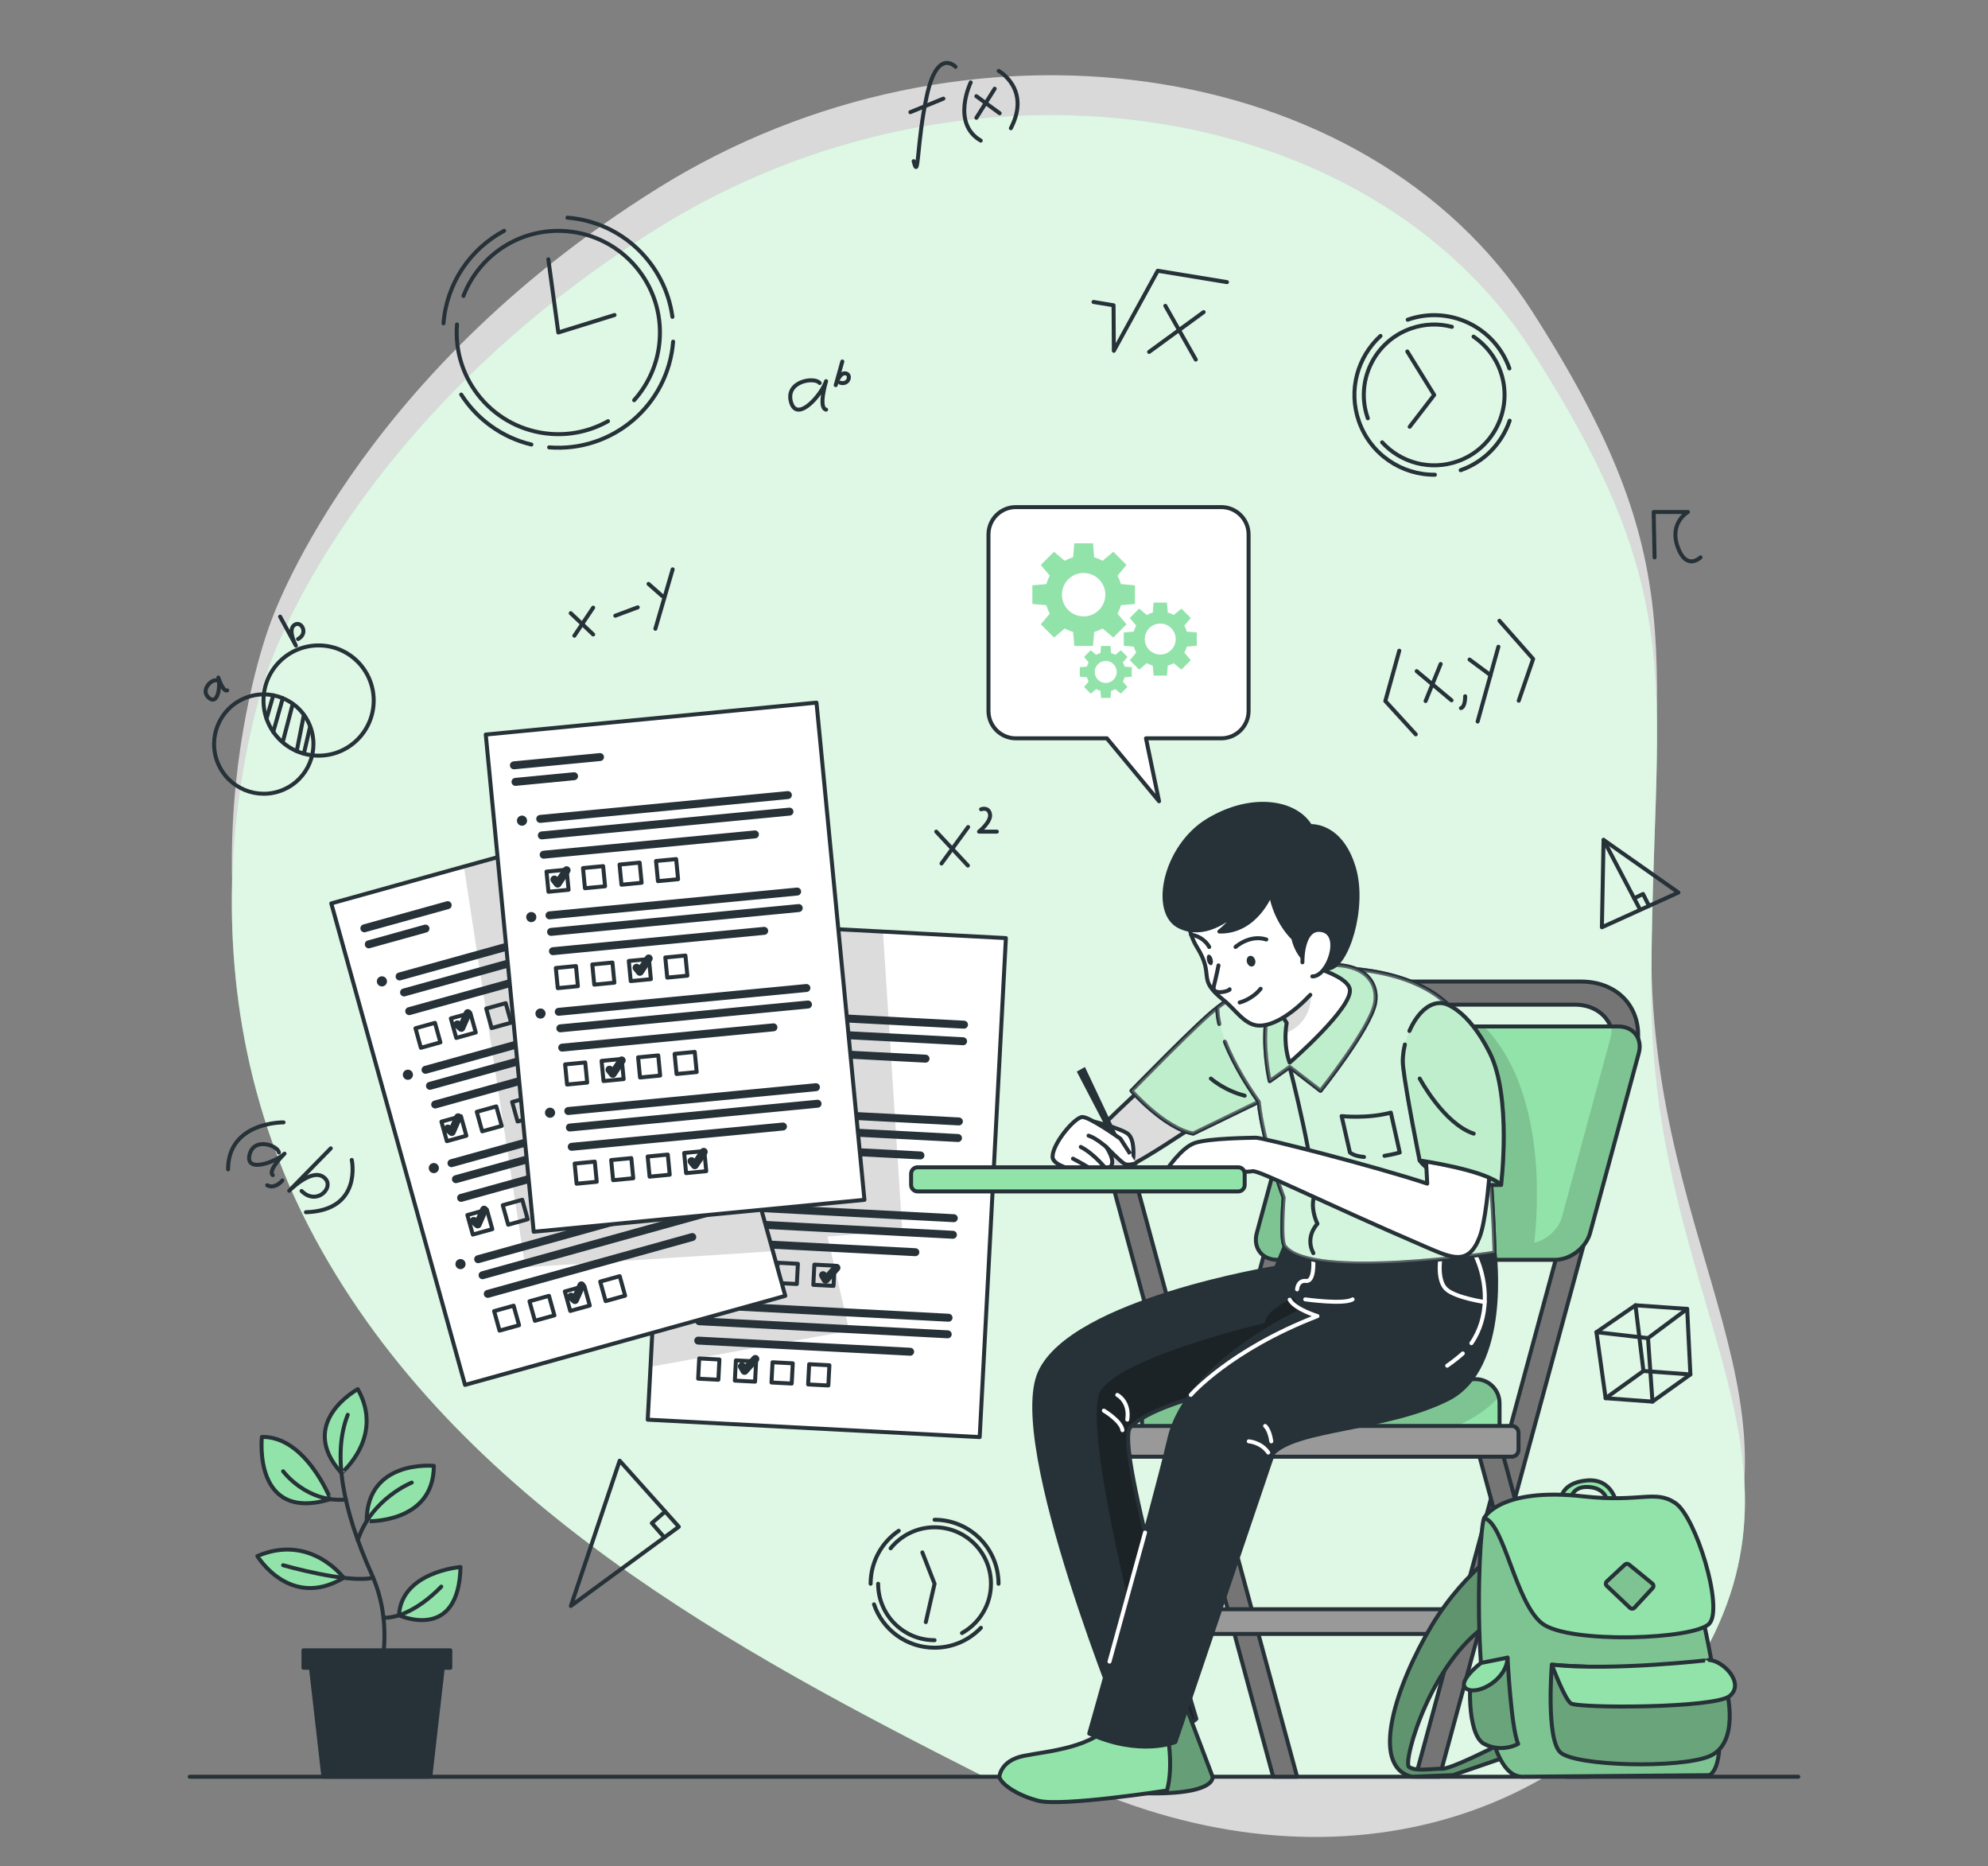 <?xml version="1.0" encoding="utf-8"?>
<!-- Generator: Adobe Illustrator 25.2.1, SVG Export Plug-In . SVG Version: 6.00 Build 0)  -->
<svg version="1.1" xmlns="http://www.w3.org/2000/svg" xmlns:xlink="http://www.w3.org/1999/xlink" x="0px" y="0px"
	 viewBox="0 0 500 469.2" style="enable-background:new 0 0 500 469.2;" xml:space="preserve">
<rect x="0" y="0" width="500" height="469.2" fill="#808080" stroke="none"/>
<g id="Background_Simple">
	<g>
		<path style="opacity:0.7;fill:#FFFFFF;" d="M67.93,156.89c0,0-27.88,71.99,11.3,144.5c39.17,72.52,119.88,110.8,184.47,143.55
			c64.59,32.75,131.66,16.8,163.53-36.84c31.87-53.64-11.85-91.93-11.9-168.42c-0.05-76.49,11.45-96.74-29.96-161.36
			c-41.41-64.62-143.06-78.93-219.9-31C88.63,95.25,67.93,156.89,67.93,156.89z"/>
	</g>
	<g>
		<path style="fill:#92E3A9;" d="M415.33,249.68c-0.05-76.49,11.45-96.74-29.96-161.36c-41.41-64.62-143.06-78.93-219.9-31
			c-76.84,47.93-97.54,109.56-97.54,109.56s-27.88,71.99,11.3,144.5c35.83,66.32,106.39,104.01,167.6,135.02h156.49
			c9.25-7.76,17.34-17.23,23.92-28.3C459.1,364.46,415.39,326.17,415.33,249.68z"/>
		<path style="opacity:0.7;fill:#FFFFFF;" d="M415.33,249.68c-0.05-76.49,11.45-96.74-29.96-161.36
			c-41.41-64.62-143.06-78.93-219.9-31c-76.84,47.93-97.54,109.56-97.54,109.56s-27.88,71.99,11.3,144.5
			c35.83,66.32,106.39,104.01,167.6,135.02h156.49c9.25-7.76,17.34-17.23,23.92-28.3C459.1,364.46,415.39,326.17,415.33,249.68z"/>
	</g>
</g>
<g id="Clocks">
	<g>
		<g>
			<path style="fill:none;stroke:#263238;stroke-linecap:round;stroke-linejoin:round;stroke-miterlimit:10;" d="M229.79,40.52
				c1.35,5.35,0.69-4.5,3.34-16.55c2.65-12.05,7.19-7.17,7.19-7.17"/>
			
				<line style="fill:none;stroke:#263238;stroke-linecap:round;stroke-linejoin:round;stroke-miterlimit:10;" x1="228.96" y1="28.2" x2="237.27" y2="24.8"/>
			<path style="fill:none;stroke:#263238;stroke-linecap:round;stroke-linejoin:round;stroke-miterlimit:10;" d="M244.14,20.72
				c0,0-4.96,10.27,2.52,14.63"/>
			<path style="fill:none;stroke:#263238;stroke-linecap:round;stroke-linejoin:round;stroke-miterlimit:10;" d="M251.18,17.83
				c0,0,8.19,4.55,3.06,14.41"/>
			
				<line style="fill:none;stroke:#263238;stroke-linecap:round;stroke-linejoin:round;stroke-miterlimit:10;" x1="245.56" y1="24.19" x2="251.43" y2="28.48"/>
			
				<line style="fill:none;stroke:#263238;stroke-linecap:round;stroke-linejoin:round;stroke-miterlimit:10;" x1="250.17" y1="22.31" x2="245.57" y2="29.62"/>
		</g>
		<g>
			<path style="fill:none;stroke:#263238;stroke-linecap:round;stroke-linejoin:round;stroke-miterlimit:10;" d="M71.31,282.22
				c0,0-13.93-0.21-13.95,11.82"/>
			<path style="fill:none;stroke:#263238;stroke-linecap:round;stroke-linejoin:round;stroke-miterlimit:10;" d="M70.15,289.79
				c-0.29-1.77-6.36-3.96-7.4,0.62c-1.05,4.58,6.48,1.84,8.81-0.32c0,0-4.32,4.2-2.96,5.39"/>
			<path style="fill:none;stroke:#263238;stroke-linecap:round;stroke-linejoin:round;stroke-miterlimit:10;" d="M71.02,296.82
				c0,0-1.83,2.29-3.82,1.21"/>
			<path style="fill:none;stroke:#263238;stroke-linecap:round;stroke-linejoin:round;stroke-miterlimit:10;" d="M83.19,288.75
				l-10.45,10.66c0,0,5.22-5.33,8.3-3.64c3.8,2.09-1.13,7.78-5.19,3.7"/>
			<path style="fill:none;stroke:#263238;stroke-linecap:round;stroke-linejoin:round;stroke-miterlimit:10;" d="M88.47,291.66
				c0,0,2.76,12.7-11.53,13.15"/>
		</g>
		<g>
			<polyline style="fill:none;stroke:#263238;stroke-linecap:round;stroke-linejoin:round;stroke-miterlimit:10;" points="
				275.03,75.93 280.07,76.76 280.14,88.21 291.18,68.08 308.6,70.94 			"/>
			
				<line style="fill:none;stroke:#263238;stroke-linecap:round;stroke-linejoin:round;stroke-miterlimit:10;" x1="293.09" y1="76.9" x2="300.75" y2="90.42"/>
			
				<line style="fill:none;stroke:#263238;stroke-linecap:round;stroke-linejoin:round;stroke-miterlimit:10;" x1="302.72" y1="78.48" x2="289.01" y2="88.49"/>
		</g>
		<g>
			<path style="fill:none;stroke:#263238;stroke-linecap:round;stroke-linejoin:round;stroke-miterlimit:10;" d="M206.16,96.31
				c-1.29-1.64-8.72-0.47-7.21,4.8c1.5,5.27,7.65-1.76,8.82-5.27c0,0-2.05,6.72,0,7.16"/>
			<path style="fill:none;stroke:#263238;stroke-linecap:round;stroke-linejoin:round;stroke-miterlimit:10;" d="M211.85,90.9
				l-1.66,5.94c0,0,0.83-2.97,2.28-2.97c1.79,0,1.14,3.04-1.14,2.37"/>
		</g>
		<g>
			<polyline style="fill:none;stroke:#263238;stroke-linecap:round;stroke-linejoin:round;stroke-miterlimit:10;" points="
				351.93,163.62 348.42,176.27 356.08,184.65 			"/>
			
				<line style="fill:none;stroke:#263238;stroke-linecap:round;stroke-linejoin:round;stroke-miterlimit:10;" x1="356.31" y1="168.76" x2="365.07" y2="176.09"/>
			
				<line style="fill:none;stroke:#263238;stroke-linecap:round;stroke-linejoin:round;stroke-miterlimit:10;" x1="362.34" y1="166.96" x2="358.55" y2="176.27"/>
			<path style="fill:none;stroke:#263238;stroke-linecap:round;stroke-linejoin:round;stroke-miterlimit:10;" d="M368.5,175.07
				c0,0,0.08,2.64-1.06,2.98"/>
			
				<line style="fill:none;stroke:#263238;stroke-linecap:round;stroke-linejoin:round;stroke-miterlimit:10;" x1="369.61" y1="165.85" x2="374.9" y2="169.78"/>
			
				<line style="fill:none;stroke:#263238;stroke-linecap:round;stroke-linejoin:round;stroke-miterlimit:10;" x1="376.86" y1="162.62" x2="371.64" y2="181.42"/>
			<polyline style="fill:none;stroke:#263238;stroke-linecap:round;stroke-linejoin:round;stroke-miterlimit:10;" points="
				377.12,156.09 385.6,165.69 381.98,176.19 			"/>
		</g>
		<g>
			<polygon style="fill:none;stroke:#263238;stroke-linecap:round;stroke-linejoin:round;stroke-miterlimit:10;" points="
				143.58,403.81 155.85,367.29 170.73,383.9 			"/>
			<polyline style="fill:none;stroke:#263238;stroke-linecap:round;stroke-linejoin:round;stroke-miterlimit:10;" points="
				167.08,386.57 163.94,382.98 167.29,380.08 			"/>
		</g>
		<g>
			
				<ellipse transform="matrix(0.924 -0.383 0.383 0.924 -66.551 39.602)" style="fill:none;stroke:#263238;stroke-linecap:round;stroke-linejoin:round;stroke-miterlimit:10;" cx="66.27" cy="187.09" rx="12.49" ry="12.49"/>
			
				<circle style="fill:none;stroke:#263238;stroke-linecap:round;stroke-linejoin:round;stroke-miterlimit:10;" cx="80.13" cy="176.15" r="13.86"/>
			
				<line style="fill:none;stroke:#263238;stroke-linecap:round;stroke-linejoin:round;stroke-miterlimit:10;" x1="68.73" y1="174.84" x2="67.04" y2="180.71"/>
			
				<line style="fill:none;stroke:#263238;stroke-linecap:round;stroke-linejoin:round;stroke-miterlimit:10;" x1="71.12" y1="175.57" x2="68.73" y2="184.03"/>
			
				<line style="fill:none;stroke:#263238;stroke-linecap:round;stroke-linejoin:round;stroke-miterlimit:10;" x1="73.63" y1="176.99" x2="71.12" y2="186.56"/>
			
				<line style="fill:none;stroke:#263238;stroke-linecap:round;stroke-linejoin:round;stroke-miterlimit:10;" x1="76.42" y1="179.8" x2="74.63" y2="188.88"/>
			
				<line style="fill:none;stroke:#263238;stroke-linecap:round;stroke-linejoin:round;stroke-miterlimit:10;" x1="77.99" y1="182.76" x2="76.42" y2="189.51"/>
			<path style="fill:none;stroke:#263238;stroke-linecap:round;stroke-linejoin:round;stroke-miterlimit:10;" d="M54.33,171.09
				c-1.09-0.34-4.08,2.5-1.76,4.41c2.32,1.91,2.91-3.18,2.34-5.13c0,0,1.17,3.67,2.23,3.23"/>
			<path style="fill:none;stroke:#263238;stroke-linecap:round;stroke-linejoin:round;stroke-miterlimit:10;" d="M70.45,155.05
				l3.97,7.28c0,0-1.99-3.64-0.59-5.01c1.73-1.68,3.96,1.86,1.13,3.36"/>
		</g>
		<g>
			
				<line style="fill:none;stroke:#263238;stroke-linecap:round;stroke-linejoin:round;stroke-miterlimit:10;" x1="143.54" y1="154.18" x2="149.19" y2="159.53"/>
			
				<line style="fill:none;stroke:#263238;stroke-linecap:round;stroke-linejoin:round;stroke-miterlimit:10;" x1="149.19" y1="152.79" x2="144.46" y2="159.85"/>
			
				<line style="fill:none;stroke:#263238;stroke-linecap:round;stroke-linejoin:round;stroke-miterlimit:10;" x1="154.75" y1="154.82" x2="160.4" y2="152.71"/>
			
				<line style="fill:none;stroke:#263238;stroke-linecap:round;stroke-linejoin:round;stroke-miterlimit:10;" x1="163.11" y1="146.82" x2="166.55" y2="149.86"/>
			
				<line style="fill:none;stroke:#263238;stroke-linecap:round;stroke-linejoin:round;stroke-miterlimit:10;" x1="169.18" y1="143.16" x2="164.83" y2="158.1"/>
		</g>
		<path style="fill:none;stroke:#263238;stroke-linecap:round;stroke-linejoin:round;stroke-miterlimit:10;" d="M416.14,140.16
			l-0.23-11.42h8.63c0,0-4.78,2.63-2.59,8.78c2.2,6.15,5.75,2.63,5.75,2.63"/>
		<g>
			<polygon style="fill:none;stroke:#263238;stroke-linecap:round;stroke-linejoin:round;stroke-miterlimit:10;" points="
				401.52,334.97 411.34,328.21 424.34,329.12 425.15,345.6 415.61,352.43 403.83,351.57 			"/>
			<polyline style="fill:none;stroke:#263238;stroke-linecap:round;stroke-linejoin:round;stroke-miterlimit:10;" points="
				403.83,351.57 413.34,344.73 425.15,345.6 			"/>
			
				<line style="fill:none;stroke:#263238;stroke-linecap:round;stroke-linejoin:round;stroke-miterlimit:10;" x1="413.34" y1="344.73" x2="411.34" y2="328.21"/>
			<polyline style="fill:none;stroke:#263238;stroke-linecap:round;stroke-linejoin:round;stroke-miterlimit:10;" points="
				401.52,334.97 414.49,336.47 424.34,329.12 			"/>
			
				<line style="fill:none;stroke:#263238;stroke-linecap:round;stroke-linejoin:round;stroke-miterlimit:10;" x1="414.49" y1="336.47" x2="415.61" y2="352.43"/>
		</g>
		<g>
			<polygon style="fill:none;stroke:#263238;stroke-linecap:round;stroke-linejoin:round;stroke-miterlimit:10;" points="
				403.31,211.19 402.89,233.16 422.14,224.42 			"/>
			
				<line style="fill:none;stroke:#263238;stroke-linecap:round;stroke-linejoin:round;stroke-miterlimit:10;" x1="403.31" y1="211.19" x2="412.48" y2="228.68"/>
			<polyline style="fill:none;stroke:#263238;stroke-linecap:round;stroke-linejoin:round;stroke-miterlimit:10;" points="
				411.01,225.87 413.24,224.79 414.74,227.78 			"/>
		</g>
		<g>
			
				<line style="fill:none;stroke:#263238;stroke-linecap:round;stroke-linejoin:round;stroke-miterlimit:10;" x1="235.47" y1="209.11" x2="243.43" y2="217.64"/>
			
				<line style="fill:none;stroke:#263238;stroke-linecap:round;stroke-linejoin:round;stroke-miterlimit:10;" x1="243.49" y1="207.96" x2="236.8" y2="217.12"/>
			<path style="fill:none;stroke:#263238;stroke-linecap:round;stroke-linejoin:round;stroke-miterlimit:10;" d="M246.75,203.49
				c0,0,1.85-0.72,2.24,1.2c0.39,1.92-2.76,4.42-2.76,4.42h4.49"/>
		</g>
		<g>
			<path style="fill:none;stroke:#263238;stroke-linecap:round;stroke-linejoin:round;stroke-miterlimit:10;" d="M111.54,81.3
				c0.82-10.21,6.83-18.77,15.25-23.26"/>
			<path style="fill:none;stroke:#263238;stroke-linecap:round;stroke-linejoin:round;stroke-miterlimit:10;" d="M133.65,111.78
				c-7.45-1.78-13.7-6.4-17.65-12.57"/>
			<path style="fill:none;stroke:#263238;stroke-linecap:round;stroke-linejoin:round;stroke-miterlimit:10;" d="M169.3,85.91
				c-1.27,15.95-15.24,27.85-31.19,26.58"/>
			<path style="fill:none;stroke:#263238;stroke-linecap:round;stroke-linejoin:round;stroke-miterlimit:10;" d="M142.72,54.73
				c13.83,1.1,24.61,11.74,26.4,24.94"/>
			<path style="fill:none;stroke:#263238;stroke-linecap:round;stroke-linejoin:round;stroke-miterlimit:10;" d="M152.92,105.91
				c-4.27,2.4-9.28,3.6-14.53,3.18c-14.07-1.12-24.57-13.44-23.45-27.51"/>
			<path style="fill:none;stroke:#263238;stroke-linecap:round;stroke-linejoin:round;stroke-miterlimit:10;" d="M116.56,74.41
				c3.96-10.29,14.34-17.2,25.89-16.28c14.07,1.12,24.57,13.44,23.45,27.51c-0.46,5.79-2.82,10.97-6.41,14.99"/>
			<polyline style="fill:none;stroke:#263238;stroke-linecap:round;stroke-linejoin:round;stroke-miterlimit:10;" points="
				137.91,65.21 140.42,83.61 154.56,79.21 			"/>
		</g>
		<g>
			<path style="fill:none;stroke:#263238;stroke-linecap:round;stroke-linejoin:round;stroke-miterlimit:10;" d="M360.9,119.37
				c-8.34,0.08-16.18-5.09-19.11-13.4c-2.76-7.84-0.36-16.24,5.42-21.5"/>
			<path style="fill:none;stroke:#263238;stroke-linecap:round;stroke-linejoin:round;stroke-miterlimit:10;" d="M379.69,105.78
				c-1.92,5.61-6.3,10.32-12.32,12.45"/>
			<path style="fill:none;stroke:#263238;stroke-linecap:round;stroke-linejoin:round;stroke-miterlimit:10;" d="M354.05,80.39
				c10.45-3.68,21.9,1.81,25.58,12.26"/>
			<path style="fill:none;stroke:#263238;stroke-linecap:round;stroke-linejoin:round;stroke-miterlimit:10;" d="M370.61,84.64
				c3.04,2.05,5.48,5.06,6.79,8.79c3.25,9.22-1.6,19.32-10.81,22.57c-6.91,2.43-14.32,0.32-18.97-4.78"/>
			<path style="fill:none;stroke:#263238;stroke-linecap:round;stroke-linejoin:round;stroke-miterlimit:10;" d="M344.02,105.18
				c-3.25-9.22,1.6-19.32,10.81-22.57c3.46-1.22,7.04-1.3,10.34-0.43"/>
			<polyline style="fill:none;stroke:#263238;stroke-linecap:round;stroke-linejoin:round;stroke-miterlimit:10;" points="
				353.95,88.38 360.71,99.31 354.55,107.31 			"/>
		</g>
		<g>
			<path style="fill:none;stroke:#263238;stroke-linecap:round;stroke-linejoin:round;stroke-miterlimit:10;" d="M218.97,398.23
				c0-5.54,2.8-10.43,7.07-13.32"/>
			<path style="fill:none;stroke:#263238;stroke-linecap:round;stroke-linejoin:round;stroke-miterlimit:10;" d="M246.71,409.31
				c-2.93,3.08-7.07,5-11.66,5c-7.07,0-13.08-4.56-15.23-10.9"/>
			<path style="fill:none;stroke:#263238;stroke-linecap:round;stroke-linejoin:round;stroke-miterlimit:10;" d="M235.05,382.14
				c8.88,0,16.09,7.2,16.09,16.09"/>
			<path style="fill:none;stroke:#263238;stroke-linecap:round;stroke-linejoin:round;stroke-miterlimit:10;" d="M235.05,412.42
				c-7.84,0-14.19-6.35-14.19-14.19"/>
			<path style="fill:none;stroke:#263238;stroke-linecap:round;stroke-linejoin:round;stroke-miterlimit:10;" d="M224,389.32
				c2.6-3.22,6.59-5.29,11.05-5.29c7.84,0,14.19,6.35,14.19,14.19c0,5.33-2.94,9.98-7.29,12.4"/>
			<polyline style="fill:none;stroke:#263238;stroke-linecap:round;stroke-linejoin:round;stroke-miterlimit:10;" points="
				232.85,407.87 235.05,398.23 231.98,390.35 			"/>
		</g>
	</g>
	
		<line style="fill:none;stroke:#263238;stroke-linecap:round;stroke-linejoin:round;stroke-miterlimit:10;" x1="47.71" y1="446.75" x2="452.29" y2="446.75"/>
</g>
<g id="Exam_sheets">
	<g>
		<g>
			<g>
				<defs>
					<polygon id="XMLID_28_" points="252.99,235.88 246.4,361.35 162.91,356.97 163.61,343.67 169.5,231.49 222.07,234.25 					"/>
				</defs>
				<use xlink:href="#XMLID_28_"  style="overflow:visible;fill:#FFFFFF;"/>
				<clipPath id="XMLID_3_">
					<use xlink:href="#XMLID_28_"  style="overflow:visible;"/>
				</clipPath>
				<polygon style="opacity:0.2;clip-path:url(#XMLID_3_);fill-opacity:0.7;" points="226.93,309.39 208.12,310.94 213.61,334.63 
					163.61,343.67 169.5,231.49 222.07,234.25 				"/>
				
					<use xlink:href="#XMLID_28_"  style="overflow:visible;fill:none;stroke:#263238;stroke-linecap:round;stroke-linejoin:round;stroke-miterlimit:10;"/>
			</g>
			
				<line style="fill:none;stroke:#263238;stroke-width:2;stroke-linecap:round;stroke-linejoin:round;stroke-miterlimit:10;" x1="175.39" y1="240.07" x2="197.12" y2="241.21"/>
			
				<line style="fill:none;stroke:#263238;stroke-width:2;stroke-linecap:round;stroke-linejoin:round;stroke-miterlimit:10;" x1="175.17" y1="244.24" x2="189.95" y2="245.02"/>
			<g>
				
					<line style="fill:none;stroke:#263238;stroke-width:2;stroke-linecap:round;stroke-linejoin:round;stroke-miterlimit:10;" x1="179.95" y1="254.37" x2="242.45" y2="257.65"/>
				
					<line style="fill:none;stroke:#263238;stroke-width:2;stroke-linecap:round;stroke-linejoin:round;stroke-miterlimit:10;" x1="179.73" y1="258.54" x2="242.23" y2="261.82"/>
				
					<line style="fill:none;stroke:#263238;stroke-width:2;stroke-linecap:round;stroke-linejoin:round;stroke-miterlimit:10;" x1="179.48" y1="263.41" x2="232.78" y2="266.2"/>
			</g>
			<g>
				
					<rect x="179.37" y="267.98" transform="matrix(0.999 0.052 -0.052 0.999 14.444 -9.172)" style="fill:none;stroke:#263238;stroke-linecap:round;stroke-linejoin:round;stroke-miterlimit:10;" width="5.09" height="5.09"/>
				
					<rect x="188.59" y="268.46" transform="matrix(0.999 0.052 -0.052 0.999 14.482 -9.655)" style="fill:none;stroke:#263238;stroke-linecap:round;stroke-linejoin:round;stroke-miterlimit:10;" width="5.09" height="5.09"/>
				
					<rect x="197.8" y="268.95" transform="matrix(0.999 0.052 -0.052 0.999 14.515 -10.134)" style="fill:none;stroke:#263238;stroke-linecap:round;stroke-linejoin:round;stroke-miterlimit:10;" width="5.09" height="5.09"/>
				
					<rect x="207.01" y="269.43" transform="matrix(0.999 0.052 -0.052 0.999 14.553 -10.617)" style="fill:none;stroke:#263238;stroke-linecap:round;stroke-linejoin:round;stroke-miterlimit:10;" width="5.09" height="5.09"/>
			</g>
			<path style="fill:#263238;" d="M176.62,254.19c-0.04,0.7-0.64,1.24-1.34,1.21c-0.7-0.04-1.24-0.64-1.21-1.34
				c0.04-0.7,0.64-1.24,1.34-1.21C176.12,252.89,176.66,253.49,176.62,254.19z"/>
			<g>
				
					<line style="fill:none;stroke:#263238;stroke-width:2;stroke-linecap:round;stroke-linejoin:round;stroke-miterlimit:10;" x1="178.67" y1="278.7" x2="241.17" y2="281.98"/>
				
					<line style="fill:none;stroke:#263238;stroke-width:2;stroke-linecap:round;stroke-linejoin:round;stroke-miterlimit:10;" x1="178.45" y1="282.87" x2="240.95" y2="286.15"/>
				
					<line style="fill:none;stroke:#263238;stroke-width:2;stroke-linecap:round;stroke-linejoin:round;stroke-miterlimit:10;" x1="178.2" y1="287.74" x2="231.5" y2="290.53"/>
			</g>
			<g>
				
					<rect x="178.1" y="292.31" transform="matrix(0.999 0.052 -0.052 0.999 15.713 -9.069)" style="fill:none;stroke:#263238;stroke-linecap:round;stroke-linejoin:round;stroke-miterlimit:10;" width="5.09" height="5.09"/>
				
					<rect x="187.31" y="292.79" transform="matrix(0.999 0.052 -0.052 0.999 15.752 -9.551)" style="fill:none;stroke:#263238;stroke-linecap:round;stroke-linejoin:round;stroke-miterlimit:10;" width="5.09" height="5.09"/>
				
					<rect x="196.52" y="293.28" transform="matrix(0.999 0.052 -0.052 0.999 15.79 -10.034)" style="fill:none;stroke:#263238;stroke-linecap:round;stroke-linejoin:round;stroke-miterlimit:10;" width="5.09" height="5.09"/>
				
					<rect x="205.73" y="293.76" transform="matrix(0.999 0.052 -0.052 0.999 15.828 -10.516)" style="fill:none;stroke:#263238;stroke-linecap:round;stroke-linejoin:round;stroke-miterlimit:10;" width="5.09" height="5.09"/>
			</g>
			<path style="fill:#263238;" d="M175.35,278.52c-0.04,0.7-0.64,1.24-1.34,1.21s-1.24-0.64-1.21-1.34c0.04-0.7,0.64-1.24,1.34-1.21
				C174.84,277.22,175.38,277.82,175.35,278.52z"/>
			<g>
				
					<line style="fill:none;stroke:#263238;stroke-width:2;stroke-linecap:round;stroke-linejoin:round;stroke-miterlimit:10;" x1="177.4" y1="303.03" x2="239.89" y2="306.31"/>
				
					<line style="fill:none;stroke:#263238;stroke-width:2;stroke-linecap:round;stroke-linejoin:round;stroke-miterlimit:10;" x1="177.18" y1="307.2" x2="239.67" y2="310.48"/>
				
					<line style="fill:none;stroke:#263238;stroke-width:2;stroke-linecap:round;stroke-linejoin:round;stroke-miterlimit:10;" x1="176.92" y1="312.07" x2="230.22" y2="314.86"/>
			</g>
			<g>
				
					<rect x="176.82" y="316.64" transform="matrix(0.999 0.052 -0.052 0.999 16.994 -8.971)" style="fill:none;stroke:#263238;stroke-linecap:round;stroke-linejoin:round;stroke-miterlimit:10;" width="5.09" height="5.09"/>
				
					<rect x="186.03" y="317.12" transform="matrix(0.999 0.052 -0.052 0.999 17.032 -9.454)" style="fill:none;stroke:#263238;stroke-linecap:round;stroke-linejoin:round;stroke-miterlimit:10;" width="5.09" height="5.09"/>
				
					<rect x="195.24" y="317.61" transform="matrix(0.999 0.052 -0.052 0.999 17.064 -9.933)" style="fill:none;stroke:#263238;stroke-linecap:round;stroke-linejoin:round;stroke-miterlimit:10;" width="5.09" height="5.09"/>
				
					<rect x="204.46" y="318.09" transform="matrix(0.999 0.052 -0.052 0.999 17.108 -10.419)" style="fill:none;stroke:#263238;stroke-linecap:round;stroke-linejoin:round;stroke-miterlimit:10;" width="5.09" height="5.09"/>
			</g>
			<path style="fill:#263238;" d="M174.07,302.85c-0.04,0.7-0.64,1.24-1.34,1.21c-0.7-0.04-1.24-0.64-1.21-1.34
				c0.04-0.7,0.64-1.24,1.34-1.2C173.57,301.55,174.11,302.15,174.07,302.85z"/>
			<g>
				
					<line style="fill:none;stroke:#263238;stroke-width:2;stroke-linecap:round;stroke-linejoin:round;stroke-miterlimit:10;" x1="176.08" y1="328.05" x2="238.57" y2="331.34"/>
				
					<line style="fill:none;stroke:#263238;stroke-width:2;stroke-linecap:round;stroke-linejoin:round;stroke-miterlimit:10;" x1="175.86" y1="332.22" x2="238.36" y2="335.51"/>
				
					<line style="fill:none;stroke:#263238;stroke-width:2;stroke-linecap:round;stroke-linejoin:round;stroke-miterlimit:10;" x1="175.61" y1="337.09" x2="228.91" y2="339.89"/>
			</g>
			<g>
				
					<rect x="175.5" y="341.66" transform="matrix(0.999 0.052 -0.052 0.999 18.298 -8.865)" style="fill:none;stroke:#263238;stroke-linecap:round;stroke-linejoin:round;stroke-miterlimit:10;" width="5.09" height="5.09"/>
				
					<rect x="184.72" y="342.15" transform="matrix(0.999 0.052 -0.052 0.999 18.343 -9.351)" style="fill:none;stroke:#263238;stroke-linecap:round;stroke-linejoin:round;stroke-miterlimit:10;" width="5.09" height="5.09"/>
				
					<rect x="193.93" y="342.63" transform="matrix(0.999 0.052 -0.052 0.999 18.382 -9.833)" style="fill:none;stroke:#263238;stroke-linecap:round;stroke-linejoin:round;stroke-miterlimit:10;" width="5.09" height="5.09"/>
				
					<rect x="203.14" y="343.12" transform="matrix(0.999 0.052 -0.052 0.999 18.42 -10.316)" style="fill:none;stroke:#263238;stroke-linecap:round;stroke-linejoin:round;stroke-miterlimit:10;" width="5.09" height="5.09"/>
			</g>
			<path style="fill:#263238;" d="M172.75,327.88c-0.04,0.7-0.64,1.24-1.34,1.21c-0.7-0.04-1.24-0.64-1.21-1.34
				c0.04-0.7,0.64-1.24,1.34-1.21C172.25,326.58,172.79,327.18,172.75,327.88z"/>
			
				<polyline style="fill:none;stroke:#263238;stroke-width:2;stroke-linecap:round;stroke-linejoin:round;stroke-miterlimit:10;" points="
				181.23,269.97 181.89,271.11 184.6,268.12 			"/>
			
				<polyline style="fill:none;stroke:#263238;stroke-width:2;stroke-linecap:round;stroke-linejoin:round;stroke-miterlimit:10;" points="
				198.39,294.96 199.05,296.1 201.76,293.11 			"/>
			
				<polyline style="fill:none;stroke:#263238;stroke-width:2;stroke-linecap:round;stroke-linejoin:round;stroke-miterlimit:10;" points="
				207,320.64 207.66,321.78 210.37,318.78 			"/>
			
				<polyline style="fill:none;stroke:#263238;stroke-width:2;stroke-linecap:round;stroke-linejoin:round;stroke-miterlimit:10;" points="
				186.6,343.56 187.26,344.7 189.97,341.7 			"/>
		</g>
		<g>
			<g>
				<defs>
					<polygon id="XMLID_27_" points="197.51,325.84 116.96,348.23 83.32,227.16 116.67,217.89 163.87,204.78 194.39,314.62 					"/>
				</defs>
				<use xlink:href="#XMLID_27_"  style="overflow:visible;fill:#FFFFFF;"/>
				<clipPath id="XMLID_4_">
					<use xlink:href="#XMLID_27_"  style="overflow:visible;"/>
				</clipPath>
				<polygon style="opacity:0.2;clip-path:url(#XMLID_4_);fill-opacity:0.7;" points="194.39,314.62 132.11,318.65 116.67,217.89 
					163.87,204.78 				"/>
				
					<use xlink:href="#XMLID_27_"  style="overflow:visible;fill:none;stroke:#263238;stroke-linecap:round;stroke-linejoin:round;stroke-miterlimit:10;"/>
			</g>
			
				<line style="fill:none;stroke:#263238;stroke-width:2;stroke-linecap:round;stroke-linejoin:round;stroke-miterlimit:10;" x1="91.64" y1="233.42" x2="112.6" y2="227.6"/>
			
				<line style="fill:none;stroke:#263238;stroke-width:2;stroke-linecap:round;stroke-linejoin:round;stroke-miterlimit:10;" x1="92.75" y1="237.45" x2="107.01" y2="233.49"/>
			<g>
				
					<line style="fill:none;stroke:#263238;stroke-width:2;stroke-linecap:round;stroke-linejoin:round;stroke-miterlimit:10;" x1="100.5" y1="245.53" x2="160.8" y2="228.78"/>
				
					<line style="fill:none;stroke:#263238;stroke-width:2;stroke-linecap:round;stroke-linejoin:round;stroke-miterlimit:10;" x1="101.62" y1="249.55" x2="161.92" y2="232.8"/>
				
					<line style="fill:none;stroke:#263238;stroke-width:2;stroke-linecap:round;stroke-linejoin:round;stroke-miterlimit:10;" x1="102.92" y1="254.25" x2="154.35" y2="239.96"/>
			</g>
			<g>
				
					<rect x="104.96" y="257.68" transform="matrix(0.964 -0.268 0.268 0.964 -65.746 38.283)" style="fill:none;stroke:#263238;stroke-linecap:round;stroke-linejoin:round;stroke-miterlimit:10;" width="5.09" height="5.09"/>
				
					<rect x="113.85" y="255.21" transform="matrix(0.964 -0.268 0.268 0.964 -64.756 40.569)" style="fill:none;stroke:#263238;stroke-linecap:round;stroke-linejoin:round;stroke-miterlimit:10;" width="5.09" height="5.09"/>
				
					<rect x="122.74" y="252.74" transform="matrix(0.964 -0.268 0.268 0.964 -63.77 42.859)" style="fill:none;stroke:#263238;stroke-linecap:round;stroke-linejoin:round;stroke-miterlimit:10;" width="5.09" height="5.09"/>
				
					<rect x="131.62" y="250.27" transform="matrix(0.964 -0.268 0.268 0.964 -62.785 45.148)" style="fill:none;stroke:#263238;stroke-linecap:round;stroke-linejoin:round;stroke-miterlimit:10;" width="5.09" height="5.09"/>
			</g>
			<path style="fill:#263238;" d="M97.29,246.42c0.19,0.68-0.21,1.38-0.89,1.57c-0.68,0.19-1.38-0.21-1.57-0.89
				c-0.19-0.68,0.21-1.38,0.89-1.57C96.4,245.35,97.1,245.74,97.29,246.42z"/>
			<g>
				
					<line style="fill:none;stroke:#263238;stroke-width:2;stroke-linecap:round;stroke-linejoin:round;stroke-miterlimit:10;" x1="107.02" y1="269" x2="167.32" y2="252.25"/>
				
					<line style="fill:none;stroke:#263238;stroke-width:2;stroke-linecap:round;stroke-linejoin:round;stroke-miterlimit:10;" x1="108.14" y1="273.03" x2="168.44" y2="256.27"/>
				
					<line style="fill:none;stroke:#263238;stroke-width:2;stroke-linecap:round;stroke-linejoin:round;stroke-miterlimit:10;" x1="109.45" y1="277.72" x2="160.87" y2="263.43"/>
			</g>
			<g>
				
					<rect x="111.48" y="281.15" transform="matrix(0.964 -0.268 0.268 0.964 -71.789 40.884)" style="fill:none;stroke:#263238;stroke-linecap:round;stroke-linejoin:round;stroke-miterlimit:10;" width="5.09" height="5.09"/>
				
					<rect x="120.37" y="278.68" transform="matrix(0.964 -0.268 0.268 0.964 -70.807 43.176)" style="fill:none;stroke:#263238;stroke-linecap:round;stroke-linejoin:round;stroke-miterlimit:10;" width="5.09" height="5.09"/>
				
					<rect x="129.26" y="276.21" transform="matrix(0.964 -0.268 0.268 0.964 -69.821 45.466)" style="fill:none;stroke:#263238;stroke-linecap:round;stroke-linejoin:round;stroke-miterlimit:10;" width="5.09" height="5.09"/>
				
					<rect x="138.15" y="273.74" transform="matrix(0.964 -0.268 0.268 0.964 -68.831 47.751)" style="fill:none;stroke:#263238;stroke-linecap:round;stroke-linejoin:round;stroke-miterlimit:10;" width="5.09" height="5.09"/>
			</g>
			<path style="fill:#263238;" d="M103.82,269.9c0.19,0.68-0.21,1.38-0.89,1.57c-0.68,0.19-1.38-0.21-1.57-0.89
				c-0.19-0.68,0.21-1.38,0.89-1.57C102.92,268.82,103.63,269.22,103.82,269.9z"/>
			<g>
				
					<line style="fill:none;stroke:#263238;stroke-width:2;stroke-linecap:round;stroke-linejoin:round;stroke-miterlimit:10;" x1="113.55" y1="292.48" x2="173.84" y2="275.72"/>
				
					<line style="fill:none;stroke:#263238;stroke-width:2;stroke-linecap:round;stroke-linejoin:round;stroke-miterlimit:10;" x1="114.67" y1="296.5" x2="174.96" y2="279.75"/>
				
					<line style="fill:none;stroke:#263238;stroke-width:2;stroke-linecap:round;stroke-linejoin:round;stroke-miterlimit:10;" x1="115.97" y1="301.2" x2="167.4" y2="286.91"/>
			</g>
			<g>
				
					<rect x="118" y="304.62" transform="matrix(0.964 -0.268 0.268 0.964 -77.839 43.49)" style="fill:none;stroke:#263238;stroke-linecap:round;stroke-linejoin:round;stroke-miterlimit:10;" width="5.09" height="5.09"/>
				
					<rect x="126.89" y="302.15" transform="matrix(0.964 -0.268 0.268 0.964 -76.85 45.777)" style="fill:none;stroke:#263238;stroke-linecap:round;stroke-linejoin:round;stroke-miterlimit:10;" width="5.09" height="5.09"/>
				
					<rect x="135.78" y="299.68" transform="matrix(0.964 -0.268 0.268 0.964 -75.868 48.069)" style="fill:none;stroke:#263238;stroke-linecap:round;stroke-linejoin:round;stroke-miterlimit:10;" width="5.09" height="5.09"/>
				
					<rect x="144.67" y="297.21" transform="matrix(0.964 -0.268 0.268 0.964 -74.882 50.359)" style="fill:none;stroke:#263238;stroke-linecap:round;stroke-linejoin:round;stroke-miterlimit:10;" width="5.09" height="5.09"/>
			</g>
			<path style="fill:#263238;" d="M110.34,293.37c0.19,0.68-0.21,1.38-0.89,1.57c-0.68,0.19-1.38-0.21-1.57-0.89
				s0.21-1.38,0.89-1.57C109.45,292.3,110.15,292.69,110.34,293.37z"/>
			<g>
				
					<line style="fill:none;stroke:#263238;stroke-width:2;stroke-linecap:round;stroke-linejoin:round;stroke-miterlimit:10;" x1="120.26" y1="316.62" x2="180.55" y2="299.87"/>
				
					<line style="fill:none;stroke:#263238;stroke-width:2;stroke-linecap:round;stroke-linejoin:round;stroke-miterlimit:10;" x1="121.37" y1="320.65" x2="181.67" y2="303.89"/>
				
					<line style="fill:none;stroke:#263238;stroke-width:2;stroke-linecap:round;stroke-linejoin:round;stroke-miterlimit:10;" x1="122.68" y1="325.34" x2="174.11" y2="311.05"/>
			</g>
			<g>
				
					<rect x="124.71" y="328.77" transform="matrix(0.964 -0.268 0.268 0.964 -84.055 46.165)" style="fill:none;stroke:#263238;stroke-linecap:round;stroke-linejoin:round;stroke-miterlimit:10;" width="5.09" height="5.09"/>
				
					<rect x="133.6" y="326.3" transform="matrix(0.964 -0.268 0.268 0.964 -83.069 48.454)" style="fill:none;stroke:#263238;stroke-linecap:round;stroke-linejoin:round;stroke-miterlimit:10;" width="5.09" height="5.09"/>
				
					<rect x="142.49" y="323.83" transform="matrix(0.964 -0.268 0.268 0.964 -82.084 50.744)" style="fill:none;stroke:#263238;stroke-linecap:round;stroke-linejoin:round;stroke-miterlimit:10;" width="5.09" height="5.09"/>
				
					<rect x="151.38" y="321.36" transform="matrix(0.964 -0.268 0.268 0.964 -81.098 53.033)" style="fill:none;stroke:#263238;stroke-linecap:round;stroke-linejoin:round;stroke-miterlimit:10;" width="5.09" height="5.09"/>
			</g>
			<path style="fill:#263238;" d="M117.05,317.51c0.19,0.68-0.21,1.38-0.89,1.57c-0.68,0.19-1.38-0.21-1.57-0.89
				s0.21-1.38,0.89-1.57C116.16,316.44,116.86,316.84,117.05,317.51z"/>
			
				<polyline style="fill:none;stroke:#263238;stroke-width:2;stroke-linecap:round;stroke-linejoin:round;stroke-miterlimit:10;" points="
				115.04,257.58 116.03,258.45 117.65,254.75 			"/>
			
				<polyline style="fill:none;stroke:#263238;stroke-width:2;stroke-linecap:round;stroke-linejoin:round;stroke-miterlimit:10;" points="
				112.63,283.77 113.62,284.64 115.23,280.94 			"/>
			
				<polyline style="fill:none;stroke:#263238;stroke-width:2;stroke-linecap:round;stroke-linejoin:round;stroke-miterlimit:10;" points="
				119.15,307 120.14,307.87 121.75,304.17 			"/>
			
				<polyline style="fill:none;stroke:#263238;stroke-width:2;stroke-linecap:round;stroke-linejoin:round;stroke-miterlimit:10;" points="
				143.62,326.03 144.61,326.9 146.23,323.2 			"/>
		</g>
		<g>
			
				<rect x="127.97" y="180.54" transform="matrix(0.995 -0.096 0.096 0.995 -22.491 17.348)" style="fill:#FFFFFF;stroke:#263238;stroke-linecap:round;stroke-linejoin:round;stroke-miterlimit:10;" width="83.6" height="125.65"/>
			
				<line style="fill:none;stroke:#263238;stroke-width:2;stroke-linecap:round;stroke-linejoin:round;stroke-miterlimit:10;" x1="129.25" y1="192.44" x2="150.91" y2="190.36"/>
			
				<line style="fill:none;stroke:#263238;stroke-width:2;stroke-linecap:round;stroke-linejoin:round;stroke-miterlimit:10;" x1="129.65" y1="196.6" x2="144.38" y2="195.18"/>
			<g>
				
					<line style="fill:none;stroke:#263238;stroke-width:2;stroke-linecap:round;stroke-linejoin:round;stroke-miterlimit:10;" x1="135.87" y1="205.91" x2="198.16" y2="199.92"/>
				
					<line style="fill:none;stroke:#263238;stroke-width:2;stroke-linecap:round;stroke-linejoin:round;stroke-miterlimit:10;" x1="136.27" y1="210.06" x2="198.56" y2="204.08"/>
				
					<line style="fill:none;stroke:#263238;stroke-width:2;stroke-linecap:round;stroke-linejoin:round;stroke-miterlimit:10;" x1="136.74" y1="214.91" x2="189.87" y2="209.81"/>
			</g>
			<g>
				
					<rect x="137.66" y="219.05" transform="matrix(0.995 -0.096 0.096 0.995 -20.549 14.424)" style="fill:none;stroke:#263238;stroke-linecap:round;stroke-linejoin:round;stroke-miterlimit:10;" width="5.09" height="5.09"/>
				
					<rect x="146.84" y="218.17" transform="matrix(0.995 -0.096 0.096 0.995 -20.419 15.295)" style="fill:none;stroke:#263238;stroke-linecap:round;stroke-linejoin:round;stroke-miterlimit:10;" width="5.09" height="5.09"/>
				
					<rect x="156.03" y="217.29" transform="matrix(0.995 -0.096 0.096 0.995 -20.292 16.169)" style="fill:none;stroke:#263238;stroke-linecap:round;stroke-linejoin:round;stroke-miterlimit:10;" width="5.09" height="5.09"/>
				
					<rect x="165.21" y="216.4" transform="matrix(0.995 -0.096 0.096 0.995 -20.166 17.043)" style="fill:none;stroke:#263238;stroke-linecap:round;stroke-linejoin:round;stroke-miterlimit:10;" width="5.09" height="5.09"/>
			</g>
			<path style="fill:#263238;" d="M132.56,206.23c0.07,0.7-0.45,1.32-1.15,1.39c-0.7,0.07-1.32-0.45-1.39-1.15
				c-0.07-0.7,0.45-1.32,1.15-1.39C131.87,205.01,132.49,205.53,132.56,206.23z"/>
			<g>
				
					<line style="fill:none;stroke:#263238;stroke-width:2;stroke-linecap:round;stroke-linejoin:round;stroke-miterlimit:10;" x1="138.2" y1="230.16" x2="200.49" y2="224.18"/>
				
					<line style="fill:none;stroke:#263238;stroke-width:2;stroke-linecap:round;stroke-linejoin:round;stroke-miterlimit:10;" x1="138.6" y1="234.32" x2="200.89" y2="228.33"/>
				
					<line style="fill:none;stroke:#263238;stroke-width:2;stroke-linecap:round;stroke-linejoin:round;stroke-miterlimit:10;" x1="139.07" y1="239.17" x2="192.2" y2="234.06"/>
			</g>
			<g>
				
					<rect x="139.99" y="243.3" transform="matrix(0.995 -0.096 0.096 0.995 -22.853 14.754)" style="fill:none;stroke:#263238;stroke-linecap:round;stroke-linejoin:round;stroke-miterlimit:10;" width="5.09" height="5.09"/>
				
					<rect x="149.17" y="242.42" transform="matrix(0.995 -0.096 0.096 0.995 -22.727 15.629)" style="fill:none;stroke:#263238;stroke-linecap:round;stroke-linejoin:round;stroke-miterlimit:10;" width="5.09" height="5.09"/>
				
					<rect x="158.35" y="241.54" transform="matrix(0.995 -0.096 0.096 0.995 -22.596 16.499)" style="fill:none;stroke:#263238;stroke-linecap:round;stroke-linejoin:round;stroke-miterlimit:10;" width="5.09" height="5.09"/>
				
					<rect x="167.54" y="240.66" transform="matrix(0.995 -0.096 0.096 0.995 -22.478 17.38)" style="fill:none;stroke:#263238;stroke-linecap:round;stroke-linejoin:round;stroke-miterlimit:10;" width="5.09" height="5.09"/>
			</g>
			<path style="fill:#263238;" d="M134.89,230.48c0.07,0.7-0.45,1.32-1.15,1.39c-0.7,0.07-1.32-0.45-1.39-1.15
				c-0.07-0.7,0.45-1.32,1.15-1.39C134.2,229.26,134.82,229.78,134.89,230.48z"/>
			<g>
				
					<line style="fill:none;stroke:#263238;stroke-width:2;stroke-linecap:round;stroke-linejoin:round;stroke-miterlimit:10;" x1="140.53" y1="254.41" x2="202.82" y2="248.43"/>
				
					<line style="fill:none;stroke:#263238;stroke-width:2;stroke-linecap:round;stroke-linejoin:round;stroke-miterlimit:10;" x1="140.93" y1="258.57" x2="203.22" y2="252.58"/>
				
					<line style="fill:none;stroke:#263238;stroke-width:2;stroke-linecap:round;stroke-linejoin:round;stroke-miterlimit:10;" x1="141.4" y1="263.42" x2="194.53" y2="258.32"/>
			</g>
			<g>
				
					<rect x="142.32" y="267.55" transform="matrix(0.995 -0.096 0.096 0.995 -25.162 15.089)" style="fill:none;stroke:#263238;stroke-linecap:round;stroke-linejoin:round;stroke-miterlimit:10;" width="5.09" height="5.09"/>
				
					<rect x="151.5" y="266.67" transform="matrix(0.995 -0.096 0.096 0.995 -25.04 15.966)" style="fill:none;stroke:#263238;stroke-linecap:round;stroke-linejoin:round;stroke-miterlimit:10;" width="5.09" height="5.09"/>
				
					<rect x="160.68" y="265.79" transform="matrix(0.995 -0.096 0.096 0.995 -24.904 16.833)" style="fill:none;stroke:#263238;stroke-linecap:round;stroke-linejoin:round;stroke-miterlimit:10;" width="5.09" height="5.09"/>
				
					<rect x="169.87" y="264.91" transform="matrix(0.995 -0.096 0.096 0.995 -24.782 17.71)" style="fill:none;stroke:#263238;stroke-linecap:round;stroke-linejoin:round;stroke-miterlimit:10;" width="5.09" height="5.09"/>
			</g>
			<path style="fill:#263238;" d="M137.21,254.73c0.07,0.7-0.45,1.32-1.15,1.39c-0.7,0.07-1.32-0.45-1.39-1.15
				c-0.07-0.7,0.45-1.32,1.15-1.39C136.53,253.52,137.15,254.03,137.21,254.73z"/>
			<g>
				
					<line style="fill:none;stroke:#263238;stroke-width:2;stroke-linecap:round;stroke-linejoin:round;stroke-miterlimit:10;" x1="142.93" y1="279.36" x2="205.22" y2="273.37"/>
				
					<line style="fill:none;stroke:#263238;stroke-width:2;stroke-linecap:round;stroke-linejoin:round;stroke-miterlimit:10;" x1="143.33" y1="283.51" x2="205.62" y2="277.53"/>
				
					<line style="fill:none;stroke:#263238;stroke-width:2;stroke-linecap:round;stroke-linejoin:round;stroke-miterlimit:10;" x1="143.79" y1="288.36" x2="196.92" y2="283.26"/>
			</g>
			<g>
				
					<rect x="144.71" y="292.5" transform="matrix(0.995 -0.096 0.096 0.995 -27.535 15.432)" style="fill:none;stroke:#263238;stroke-linecap:round;stroke-linejoin:round;stroke-miterlimit:10;" width="5.09" height="5.09"/>
				
					<rect x="153.9" y="291.62" transform="matrix(0.995 -0.096 0.096 0.995 -27.409 16.306)" style="fill:none;stroke:#263238;stroke-linecap:round;stroke-linejoin:round;stroke-miterlimit:10;" width="5.09" height="5.09"/>
				
					<rect x="163.08" y="290.73" transform="matrix(0.995 -0.096 0.096 0.995 -27.282 17.18)" style="fill:none;stroke:#263238;stroke-linecap:round;stroke-linejoin:round;stroke-miterlimit:10;" width="5.09" height="5.09"/>
				
					<rect x="172.26" y="289.85" transform="matrix(0.995 -0.096 0.096 0.995 -27.15 18.049)" style="fill:none;stroke:#263238;stroke-linecap:round;stroke-linejoin:round;stroke-miterlimit:10;" width="5.09" height="5.09"/>
			</g>
			<path style="fill:#263238;" d="M139.61,279.67c0.07,0.7-0.45,1.32-1.15,1.39c-0.7,0.07-1.32-0.45-1.39-1.15
				c-0.07-0.7,0.45-1.32,1.15-1.39C138.92,278.46,139.54,278.97,139.61,279.67z"/>
			
				<polyline style="fill:none;stroke:#263238;stroke-width:2;stroke-linecap:round;stroke-linejoin:round;stroke-miterlimit:10;" points="
				139.44,221.15 140.26,222.18 142.5,218.82 			"/>
			
				<polyline style="fill:none;stroke:#263238;stroke-width:2;stroke-linecap:round;stroke-linejoin:round;stroke-miterlimit:10;" points="
				160.11,243.33 160.93,244.36 163.16,241 			"/>
			
				<polyline style="fill:none;stroke:#263238;stroke-width:2;stroke-linecap:round;stroke-linejoin:round;stroke-miterlimit:10;" points="
				153.3,268.97 154.12,270 156.36,266.64 			"/>
			
				<polyline style="fill:none;stroke:#263238;stroke-width:2;stroke-linecap:round;stroke-linejoin:round;stroke-miterlimit:10;" points="
				173.93,291.96 174.75,292.99 176.99,289.63 			"/>
		</g>
	</g>
</g>
<g id="Bubble">
	<g>
		<path style="fill:#FFFFFF;stroke:#263238;stroke-linecap:round;stroke-linejoin:round;stroke-miterlimit:10;" d="M307.15,127.51
			h-51.66c-3.8,0-6.88,3.08-6.88,6.88v44.38c0,3.8,3.08,6.88,6.88,6.88h22.9l13.12,15.82l-3.29-15.82h18.93
			c3.8,0,6.88-3.08,6.88-6.88v-44.38C314.03,130.59,310.95,127.51,307.15,127.51z"/>
		<g>
			<path style="fill:#92E3A9;" d="M285.45,151.87v-4.7l-3.52-0.3c-0.21-0.74-0.5-1.45-0.87-2.11l2.27-2.7l-3.32-3.32l-2.7,2.27
				c-0.66-0.37-1.37-0.66-2.11-0.87l-0.3-3.52h-4.7l-0.3,3.52c-0.74,0.21-1.45,0.5-2.11,0.87l-2.7-2.27l-3.32,3.32l2.27,2.7
				c-0.37,0.66-0.66,1.37-0.87,2.11l-3.52,0.3v4.7l3.52,0.3c0.21,0.74,0.5,1.45,0.87,2.11l-2.27,2.7l3.32,3.32l2.7-2.27
				c0.66,0.37,1.37,0.66,2.11,0.87l0.3,3.52h4.7l0.3-3.52c0.74-0.21,1.45-0.5,2.11-0.87l2.7,2.27l3.32-3.32l-2.27-2.7
				c0.37-0.66,0.66-1.37,0.87-2.11L285.45,151.87z M272.54,154.99c-3.02,0-5.46-2.45-5.46-5.46c0-3.02,2.45-5.46,5.46-5.46
				s5.46,2.45,5.46,5.46C278,152.54,275.56,154.99,272.54,154.99z"/>
			<path style="fill:#92E3A9;" d="M301,162.37v-3.34l-2.51-0.22c-0.15-0.53-0.36-1.03-0.62-1.5l1.62-1.92l-2.36-2.36l-1.92,1.62
				c-0.47-0.26-0.97-0.47-1.5-0.62l-0.22-2.51h-3.34l-0.22,2.51c-0.53,0.15-1.03,0.36-1.5,0.62l-1.92-1.62l-2.36,2.36l1.62,1.92
				c-0.26,0.47-0.47,0.97-0.62,1.5l-2.51,0.22v3.34l2.51,0.22c0.15,0.53,0.36,1.03,0.62,1.5l-1.62,1.92l2.36,2.36l1.92-1.62
				c0.47,0.26,0.97,0.47,1.5,0.62l0.22,2.51h3.34l0.22-2.51c0.53-0.15,1.03-0.36,1.5-0.62l1.92,1.62l2.36-2.36l-1.62-1.92
				c0.26-0.47,0.47-0.97,0.62-1.5L301,162.37z M291.81,164.58c-2.15,0-3.89-1.74-3.89-3.89c0-2.15,1.74-3.89,3.89-3.89
				c2.15,0,3.89,1.74,3.89,3.89C295.7,162.84,293.96,164.58,291.81,164.58z"/>
			<path style="fill:#92E3A9;" d="M284.64,170.15v-2.38l-1.78-0.15c-0.11-0.38-0.25-0.73-0.44-1.07l1.15-1.37l-1.68-1.68l-1.37,1.15
				c-0.33-0.19-0.69-0.33-1.07-0.44l-0.15-1.78h-2.38l-0.15,1.78c-0.38,0.11-0.73,0.25-1.07,0.44l-1.37-1.15l-1.68,1.68l1.15,1.37
				c-0.19,0.33-0.33,0.69-0.44,1.07l-1.78,0.15v2.38l1.78,0.15c0.11,0.38,0.25,0.73,0.44,1.07l-1.15,1.37l1.68,1.68l1.37-1.15
				c0.33,0.19,0.69,0.33,1.07,0.44l0.15,1.78h2.38l0.15-1.78c0.38-0.11,0.73-0.25,1.07-0.44l1.37,1.15l1.68-1.68l-1.15-1.37
				c0.19-0.33,0.33-0.69,0.44-1.07L284.64,170.15z M278.1,171.73c-1.53,0-2.77-1.24-2.77-2.77s1.24-2.77,2.77-2.77
				c1.53,0,2.77,1.24,2.77,2.77S279.63,171.73,278.1,171.73z"/>
		</g>
	</g>
</g>
<g id="Character">
	<g>
		<g>
			<polygon style="fill:#757575;stroke:#263238;stroke-linecap:round;stroke-linejoin:round;stroke-miterlimit:10;" points="
				279.93,298.17 320.21,446.75 326.23,446.75 285.96,298.17 			"/>
			
				<rect x="294.3" y="404.63" style="fill:#999999;stroke:#263238;stroke-linecap:round;stroke-linejoin:round;stroke-miterlimit:10;" width="76.35" height="6.22"/>
			<g>
				<path style="fill:#757575;stroke:#263238;stroke-linecap:round;stroke-linejoin:round;stroke-miterlimit:10;" d="M411.38,264.79
					l-49.32,181.96h-6.02l49.32-181.96c1.82-6.71-2.35-12.17-9.3-12.17h-42.5c-6.94,0-14.08,5.45-15.9,12.17l-49.32,181.96h-6.02
					l49.32-181.96c2.69-9.93,13.21-17.98,23.5-17.98h42.5C407.91,246.81,414.07,254.86,411.38,264.79z"/>
			</g>
			<g>
				<defs>
					<path id="XMLID_26_" d="M412.16,264.85l-12.24,45.18c-1.01,3.73-4.96,6.75-8.82,6.75h-69.84c-3.86,0-6.17-3.02-5.16-6.75
						l12.25-45.18c1.01-3.72,4.96-6.75,8.82-6.75H407C410.86,258.1,413.17,261.13,412.16,264.85z"/>
				</defs>
				<use xlink:href="#XMLID_26_"  style="overflow:visible;fill:#92E3A9;"/>
				<clipPath id="XMLID_5_">
					<use xlink:href="#XMLID_26_"  style="overflow:visible;"/>
				</clipPath>
				<path style="opacity:0.2;clip-path:url(#XMLID_5_);fill-opacity:0.7;" d="M412.16,264.85l-12.24,45.18
					c-1.01,3.73-4.96,6.75-8.82,6.75h-69.84c-3.86,0-6.17-3.02-5.16-6.75l12.25-45.18c1.01-3.72,4.96-6.75,8.82-6.75h36.11
					c15.61,16.03,13.62,45.49,12.6,54.39c3.2-0.76,6.12-3.39,6.97-6.52l12.25-45.18c0.26-0.96,0.3-1.87,0.15-2.69H407
					C410.86,258.1,413.17,261.13,412.16,264.85z"/>
				
					<use xlink:href="#XMLID_26_"  style="overflow:visible;fill:none;stroke:#263238;stroke-linecap:round;stroke-linejoin:round;stroke-miterlimit:10;"/>
			</g>
			<polygon style="fill:#757575;stroke:#263238;stroke-linecap:round;stroke-linejoin:round;stroke-miterlimit:10;" points="
				371.1,362.51 393.94,446.75 399.96,446.75 377.13,362.51 			"/>
			<g>
				<defs>
					<path id="XMLID_25_" d="M377.15,352.84v8.24h-89.92v-8.24c0-3.35,2.71-6.06,6.06-6.06h77.79c2.8,0,5.16,1.89,5.86,4.47
						C377.08,351.75,377.15,352.29,377.15,352.84z"/>
				</defs>
				<use xlink:href="#XMLID_25_"  style="overflow:visible;fill:#92E3A9;"/>
				<clipPath id="XMLID_6_">
					<use xlink:href="#XMLID_25_"  style="overflow:visible;"/>
				</clipPath>
				<path style="opacity:0.2;clip-path:url(#XMLID_6_);fill-opacity:0.7;" d="M376.94,351.25c-2.91,3.42-8.13,6.9-17.11,9.83h-72.6
					v-8.24c0-3.35,2.71-6.06,6.06-6.06h77.79C373.88,346.78,376.24,348.67,376.94,351.25z"/>
				
					<use xlink:href="#XMLID_25_"  style="overflow:visible;fill:none;stroke:#263238;stroke-linecap:round;stroke-linejoin:round;stroke-miterlimit:10;"/>
			</g>
			<path style="fill:#999999;stroke:#263238;stroke-linecap:round;stroke-linejoin:round;stroke-miterlimit:10;" d="M380.21,366.29
				h-95.25c-0.94,0-1.71-0.76-1.71-1.71v-4.32c0-0.94,0.76-1.71,1.71-1.71h95.25c0.94,0,1.71,0.76,1.71,1.71v4.32
				C381.91,365.52,381.15,366.29,380.21,366.29z"/>
		</g>
		<g>
			<g>
				<defs>
					<path id="XMLID_24_" d="M284.31,358.84c-4.31,4.39,16.58,73.37,16.58,73.37c-2.28,1.98-5.64,2.92-8.82,3.34
						c-4.6,0.61-8.81,0.13-8.81,0.13s-29.94-72.62-21.7-90.64c8.24-18.02,59.37-26.27,59.37-26.27l2.18-5.4l26.45-3.72l4.37,32.39
						c0,0-4.34,0.42-10.87,1.26C325.55,345.55,292.23,350.78,284.31,358.84z"/>
				</defs>
				<use xlink:href="#XMLID_24_"  style="overflow:visible;fill:#263238;"/>
				<clipPath id="XMLID_7_">
					<use xlink:href="#XMLID_24_"  style="overflow:visible;"/>
				</clipPath>
				<path style="opacity:0.3;clip-path:url(#XMLID_7_);" d="M300.89,432.21c-2.28,1.98-5.64,2.92-8.82,3.34
					c-5.81-21.6-20.6-79.24-14.99-86.29c6.91-8.7,41.11-16.61,41.11-16.61c0.14-4.44,12.13-8.44,12.13-8.44l12.74,19.09
					c-17.51,2.25-50.83,7.48-58.75,15.54C280,363.23,300.89,432.21,300.89,432.21z"/>
				
					<use xlink:href="#XMLID_24_"  style="overflow:visible;fill:none;stroke:#263238;stroke-linecap:round;stroke-linejoin:round;stroke-miterlimit:10;"/>
			</g>
			<g>
				<defs>
					<path id="XMLID_23_" d="M269.51,293.51c-4.39-0.76,26.86-28.15,26.86-28.15l15.07,10.14c0,0-25.64,18.06-29.67,18.55
						C277.74,294.55,269.51,293.51,269.51,293.51z"/>
				</defs>
				<use xlink:href="#XMLID_23_"  style="overflow:visible;fill:#FFFFFF;"/>
				<clipPath id="XMLID_8_">
					<use xlink:href="#XMLID_23_"  style="overflow:visible;"/>
				</clipPath>
				<path style="opacity:0.2;clip-path:url(#XMLID_8_);fill-opacity:0.7;" d="M269.51,293.51c-4.39-0.76,26.86-28.15,26.86-28.15
					l15.07,10.14c0,0-25.64,18.06-29.67,18.55C277.74,294.55,269.51,293.51,269.51,293.51z"/>
				
					<use xlink:href="#XMLID_23_"  style="overflow:visible;fill:none;stroke:#263238;stroke-linecap:round;stroke-linejoin:round;stroke-miterlimit:10;"/>
			</g>
			<g>
				<path style="fill:#FFFFFF;stroke:#263238;stroke-linecap:round;stroke-linejoin:round;stroke-miterlimit:10;" d="M275.02,281.99
					c0,0,6.55,1.63,8.55,3.03s1.44,6.33,1.44,6.33S276.26,288.85,275.02,281.99z"/>
				<polygon style="fill:#263238;" points="270.82,269.45 283,292.8 284.44,292.8 272.87,268.29 				"/>
				<path style="fill:#FFFFFF;stroke:#263238;stroke-linecap:round;stroke-linejoin:round;stroke-miterlimit:10;" d="M281.8,286.33
					c0,0-7.68-5.46-9.56-5.46c-1.88,0-7.51,6.65-7.51,9.98s12.27,5.18,14.68,2.35c1.19-1.41-1.18-4.81-1.18-4.81s3.57,3.7,4.59,4.25
					c1.02,0.55,2.9-0.17,2.9-0.17S283.17,288.39,281.8,286.33z"/>
				<path style="fill:none;stroke:#263238;stroke-linecap:round;stroke-linejoin:round;stroke-miterlimit:10;" d="M278.23,293.99
					c0,0-2.92-3.79-6.41-5.6"/>
				<path style="fill:none;stroke:#263238;stroke-linecap:round;stroke-linejoin:round;stroke-miterlimit:10;" d="M278.23,288.39
					c0,0-2.66-2.32-4.45-2.83"/>
				<path style="fill:none;stroke:#263238;stroke-linecap:round;stroke-linejoin:round;stroke-miterlimit:10;" d="M269.86,291.34
					c0,0,4.3,2.26,5.37,3.22"/>
			</g>
			<g>
				<path style="fill:#92E3A9;stroke:#263238;stroke-linecap:round;stroke-linejoin:round;stroke-miterlimit:10;" d="M306.16,253.38
					c-3.94,2.75-21.58,20.89-21.58,20.89s8.27,9.41,15.52,10.77l19.65-9.54L306.16,253.38z"/>
				<path style="opacity:0.4;fill:#FFFFFF;stroke:#263238;stroke-linecap:round;stroke-linejoin:round;stroke-miterlimit:10;" d="
					M306.16,253.38c-3.94,2.75-21.58,20.89-21.58,20.89s8.27,9.41,15.52,10.77l19.65-9.54L306.16,253.38z"/>
			</g>
			<g>
				<defs>
					<path id="XMLID_22_" d="M296.67,424.89l8.31,21.86c0,0,1.38,5.63-23.74,3.85l-13.85-1.19L296.67,424.89z"/>
				</defs>
				<use xlink:href="#XMLID_22_"  style="overflow:visible;fill:#92E3A9;"/>
				<clipPath id="XMLID_9_">
					<use xlink:href="#XMLID_22_"  style="overflow:visible;"/>
				</clipPath>
				<path style="opacity:0.3;clip-path:url(#XMLID_9_);" d="M296.67,424.89l8.31,21.86c0,0,1.38,5.63-23.74,3.85l-13.85-1.19
					L296.67,424.89z"/>
				
					<use xlink:href="#XMLID_22_"  style="overflow:visible;fill:none;stroke:#263238;stroke-linecap:round;stroke-linejoin:round;stroke-miterlimit:10;"/>
			</g>
			<path style="fill:#92E3A9;stroke:#263238;stroke-linecap:round;stroke-linejoin:round;stroke-miterlimit:10;" d="M293.51,435.37
				c0,0,1.78,8.51,0,14.84c0,0-26.51,4.15-32.44,2.57c-5.93-1.58-9.53-4.54-9.71-6.03c0,0,0.21-4.06,6.15-5.25
				c5.93-1.19,17.76-1.98,22.43-8.7C284.6,426.07,293.51,435.37,293.51,435.37z"/>
			<path style="fill:#263238;stroke:#263238;stroke-linecap:round;stroke-linejoin:round;stroke-miterlimit:10;" d="M328.49,312.52
				c8.47-12.08,47.41,2.46,47.41,2.46s3.72,29.08-11.79,36.83c-15.51,7.75-37.87,7.34-43.91,13.63l-24.58,72.58
				c0,0-8.83,3.69-21.67-2.12c0,0,15.61-54.81,20.19-74.27c4.53-19.25,33.87-32.33,33.87-32.33s-2.47-2.79-3.38-6.08"/>
			<path style="fill:none;stroke:#FFFFFF;stroke-linecap:round;stroke-linejoin:round;stroke-miterlimit:10;" d="M367.91,340.32
				c-1.25,1.11-2.56,2.13-3.93,3.08"/>
			<path style="fill:none;stroke:#FFFFFF;stroke-linecap:round;stroke-linejoin:round;stroke-miterlimit:10;" d="M371.1,315.69
				c3.18,6.9,3.42,15.66-1.03,22.05"/>
			<path style="fill:none;stroke:#FFFFFF;stroke-linecap:round;stroke-linejoin:round;stroke-miterlimit:10;" d="M362.23,316.78
				c0,0-0.81,5.32,1.56,7.43s9.64,3.19,9.64,3.19"/>
			<path style="fill:none;stroke:#FFFFFF;stroke-linecap:round;stroke-linejoin:round;stroke-miterlimit:10;" d="M330.31,317.04
				c0,0,0.33,5.3-1.82,5.05c-2.15-0.25-2.26,2.12-2.26,2.12"/>
			<g>
				<path style="fill:#92E3A9;stroke:#263238;stroke-linecap:round;stroke-linejoin:round;stroke-miterlimit:10;" d="M306.68,257.46
					c-0.33-1.41-0.51-2.78-0.51-4.08c0,0,12.03-10.12,27.45-10.06c18.4,0.06,29.65,5.85,34.15,13.89
					c7.13,12.72,8.13,57.78,8.13,57.78s-46.16,7.12-52.79-1.62c-1.15-1.51-0.27-12.25-0.27-12.25s-5.17-13.55-6.26-24.07
					c0,0-1.99-2.68-4.23-6.5c-1.48-2.52-3.06-5.54-4.26-8.61"/>
				<path style="opacity:0.6;fill:#FFFFFF;stroke:#263238;stroke-linecap:round;stroke-linejoin:round;stroke-miterlimit:10;" d="
					M306.68,257.46c-0.33-1.41-0.51-2.78-0.51-4.08c0,0,12.03-10.12,27.45-10.06c18.4,0.06,29.65,5.85,34.15,13.89
					c7.13,12.72,8.13,57.78,8.13,57.78s-46.16,7.12-52.79-1.62c-1.15-1.51-0.27-12.25-0.27-12.25s-5.17-13.55-6.26-24.07
					c0,0-1.99-2.68-4.23-6.5c-1.48-2.52-3.06-5.54-4.26-8.61"/>
				<path style="fill:none;stroke:#263238;stroke-linecap:round;stroke-linejoin:round;stroke-miterlimit:10;" d="M324.36,268.29
					c0,0,7.05,27.35,5.96,33.36c-0.54,2.98,1.03,6.07,1.03,6.07s-3.22,3.17-1.03,7.38"/>
				<path style="fill:none;stroke:#263238;stroke-linecap:round;stroke-linejoin:round;stroke-miterlimit:10;" d="M343.06,290.92
					c-1.38-0.12-2.64-0.44-3.54-1.12l-2.09-9.16c0,0,6.45,0.71,12.38-0.87l2.24,10.03c0,0-1.66,0.49-3.84,0.83"/>
				<path style="fill:#92E3A9;stroke:#263238;stroke-linecap:round;stroke-linejoin:round;stroke-miterlimit:10;" d="M319.35,271.85
					c0,0-5.96-25.56,9.14-28.53c15.1-2.97,18.25,4.1,17.36,8.9c-1.19,6.39-13.73,22.06-13.73,22.06l-7.75-5.98L319.35,271.85z"/>
				<path style="opacity:0.4;fill:#FFFFFF;stroke:#263238;stroke-linecap:round;stroke-linejoin:round;stroke-miterlimit:10;" d="
					M319.35,271.85c0,0-5.96-25.56,9.14-28.53c15.1-2.97,18.25,4.1,17.36,8.9c-1.19,6.39-13.73,22.06-13.73,22.06l-7.75-5.98
					L319.35,271.85z"/>
			</g>
			<path style="fill:none;stroke:#FFFFFF;stroke-linecap:round;stroke-linejoin:round;stroke-miterlimit:10;" d="M299.49,350.75
				c0,0,9.77-11.29,31.86-19.82c0,0-5.72-1.75-6.99-4.13"/>
			
				<line style="fill:none;stroke:#FFFFFF;stroke-linecap:round;stroke-linejoin:round;stroke-miterlimit:10;" x1="287.99" y1="385.35" x2="279.05" y2="417.81"/>
			<path style="fill:#92E3A9;stroke:#263238;stroke-linecap:round;stroke-linejoin:round;stroke-miterlimit:10;" d="M357.07,291.8
				c0,0,4.02,6.76,20.47,6.13c0,0-4.52-5.15-11.24-6.97C359.57,289.13,357.07,291.8,357.07,291.8z"/>
			<path style="fill:#FFFFFF;stroke:#263238;stroke-linecap:round;stroke-linejoin:round;stroke-miterlimit:10;" d="M293.17,294.51
				c0,0,3.82-5.92,7.33-7.11c3.51-1.19,13.78-1.29,15.36-1.33c1.58-0.04,29.85,7.14,43.1,11.55l-1.15-22.12l17.82,1.4
				c0,0-0.72,27.01-3.49,34.15c-2.77,7.15-6.74,5.41-13.51,2.49c-26.63-11.47-42.23-19.47-43.68-19.04
				C313.49,294.94,293.17,294.51,293.17,294.51z"/>
			<g>
				<path style="fill:#92E3A9;stroke:#263238;stroke-linecap:round;stroke-linejoin:round;stroke-miterlimit:10;" d="M353.35,262.64
					c-0.47,1.93-0.64,3.89-0.44,5.62c0.79,6.92,4.15,23.54,4.15,23.54s16.62,2.37,20.47,6.13c0,0,2.74-22.03-2.84-33.17
					c-5.57-11.14-11.35-12.4-11.35-12.4c-3.65-0.9-6.96,2.5-8.85,6.87"/>
				<g style="opacity:0.4;">
					<path style="fill:#FFFFFF;stroke:#263238;stroke-linecap:round;stroke-linejoin:round;stroke-miterlimit:10;" d="
						M353.35,262.64c-0.47,1.93-0.64,3.89-0.44,5.62c0.79,6.92,4.15,23.54,4.15,23.54s16.62,2.37,20.47,6.13
						c0,0,2.74-22.03-2.84-33.17c-5.57-11.14-11.35-12.4-11.35-12.4c-3.65-0.9-6.96,2.5-8.85,6.87"/>
				</g>
			</g>
			<path style="fill:none;stroke:#263238;stroke-linecap:round;stroke-linejoin:round;stroke-miterlimit:10;" d="M304.55,271.2
				c0,0,3.26,2.95,8.5,4.31"/>
			<path style="fill:none;stroke:#263238;stroke-linecap:round;stroke-linejoin:round;stroke-miterlimit:10;" d="M357.07,271.2
				c0,0,6.04,11.34,13.58,13.85"/>
			<path style="fill:none;stroke:#FFFFFF;stroke-linecap:round;stroke-linejoin:round;stroke-miterlimit:10;" d="M318.19,358.55
				c0,0,1.11,0.84,1.55,3.87"/>
			<path style="fill:none;stroke:#FFFFFF;stroke-linecap:round;stroke-linejoin:round;stroke-miterlimit:10;" d="M314.08,362.42
				c0,0,3.06,0.19,4.89,2.82"/>
			<path style="fill:none;stroke:#FFFFFF;stroke-linecap:round;stroke-linejoin:round;stroke-miterlimit:10;" d="M281.01,350.75
				c0,0,3.2,1.62,2.51,6.21"/>
			<path style="fill:none;stroke:#FFFFFF;stroke-linecap:round;stroke-linejoin:round;stroke-miterlimit:10;" d="M277.63,354.7
				c0,0,4.37,2.59,4.68,4.92"/>
			<path style="fill:none;stroke:#FFFFFF;stroke-linecap:round;stroke-linejoin:round;stroke-miterlimit:10;" d="M328.28,326.72
				c0,0,9.73,1.37,11.91,0"/>
		</g>
		<g>
			<g>
				<defs>
					<path id="XMLID_21_" d="M324.36,267.19c0,0-1.24-2.95-1.02-7.43c0.04-0.81,0.12-1.66,0.27-2.55l-1.69-2.68l-2.17-3.45
						l2.51-10.05c0,0,15.98,3.08,17.2,7.54C340.67,253.05,324.36,267.19,324.36,267.19z"/>
				</defs>
				<use xlink:href="#XMLID_21_"  style="overflow:visible;fill:#FFFFFF;"/>
				<clipPath id="XMLID_10_">
					<use xlink:href="#XMLID_21_"  style="overflow:visible;"/>
				</clipPath>
				<path style="opacity:0.2;clip-path:url(#XMLID_10_);fill-opacity:0.7;" d="M323.34,259.76c0.04-0.81,0.12-1.66,0.27-2.55
					l-1.69-2.68c2.77-0.55,5.8-1.78,7.81-4.38C329.73,250.15,330.26,257.08,323.34,259.76z"/>
				
					<use xlink:href="#XMLID_21_"  style="overflow:visible;fill:none;stroke:#263238;stroke-linecap:round;stroke-linejoin:round;stroke-miterlimit:10;"/>
			</g>
			<path style="fill:#FFFFFF;stroke:#263238;stroke-linecap:round;stroke-linejoin:round;stroke-miterlimit:10;" d="M334.4,241.92
				c4.95-13.04,1.68-35.13-22.33-30.89c-14.13,2.5-15.78,19.52-11.06,27.07c4.72,7.55-0.29,7.8,6.78,13.41
				c2.86,2.27,5.18,6.12,8.6,6.36c4.07,0.29,9.28-3.57,13.17-7.72"/>
			<path style="fill:none;stroke:#263238;stroke-linecap:round;stroke-linejoin:round;stroke-miterlimit:10;" d="M310.75,238.11
				c0,0,3.54-3.21,7.74-1.88"/>
			<path style="fill:none;stroke:#263238;stroke-linecap:round;stroke-linejoin:round;stroke-miterlimit:10;" d="M304.12,238.11
				c0,0-1.2-2.55-4.58-3.1"/>
			<path style="fill:#FFFFFF;stroke:#263238;stroke-linecap:round;stroke-linejoin:round;stroke-miterlimit:10;" d="M306.46,242.75
				c0,0-0.51,2.6-1.17,5.22c-0.65,2.54,4.2,1.19,3.98,0.78"/>
			<path style="fill:none;stroke:#263238;stroke-linecap:round;stroke-linejoin:round;stroke-miterlimit:10;" d="M311.79,252.07
				c0,0,3.1-0.74,5.27-3.45"/>
			<path style="fill:#263238;" d="M315.68,241.4c0.2,0.73-0.1,1.44-0.67,1.6c-0.57,0.15-1.19-0.31-1.39-1.04
				c-0.2-0.73,0.1-1.44,0.67-1.6C314.86,240.21,315.48,240.67,315.68,241.4z"/>
			<path style="fill:#263238;" d="M304.97,241.18c0.2,0.73,0.05,1.4-0.33,1.5c-0.38,0.1-0.85-0.4-1.04-1.13
				c-0.2-0.73-0.05-1.4,0.33-1.5S304.78,240.45,304.97,241.18z"/>
			<path style="fill:#263238;stroke:#263238;stroke-linecap:round;stroke-linejoin:round;stroke-miterlimit:10;" d="M319.6,224.72
				c0,0-3.72,9.73-12.92,9.51c0,0,3.19-2.43,4.07-4.75c0,0-7.08,7.01-14.16,3.45c-7.08-3.56-3.64-20.1,7.25-26.66
				c10.89-6.56,21.95-4.79,25.71,1.46c0,0,7.6-0.7,10.95,10.47c2.99,9.98-1.79,25.15-6.49,25.33c-7.27,0.27-8.73-7.62-8.73-7.62
				S320.93,232.02,319.6,224.72z"/>
			<path style="fill:#FFFFFF;stroke:#263238;stroke-linecap:round;stroke-linejoin:round;stroke-miterlimit:10;" d="M327.57,241.97
				c0,0-0.22-9.18,4.98-8.07c5.2,1.11,1.44,11.72-2.49,11.61"/>
		</g>
		<path style="fill:#92E3A9;stroke:#263238;stroke-linecap:round;stroke-linejoin:round;stroke-miterlimit:10;" d="M311.42,299.58
			h-80.64c-0.9,0-1.63-0.73-1.63-1.63v-2.81c0-0.9,0.73-1.63,1.63-1.63h80.64c0.9,0,1.63,0.73,1.63,1.63v2.81
			C313.05,298.85,312.32,299.58,311.42,299.58z"/>
	</g>
</g>
<g id="Plant">
	<g>
		
			<polygon id="XMLID_1_" style="fill:#263238;stroke:#263238;stroke-linecap:round;stroke-linejoin:round;stroke-miterlimit:10;" points="
			111.79,415.66 77.78,415.66 81.34,446.75 108.23,446.75 		"/>
		<g>
			<path style="fill:#92E3A9;stroke:#263238;stroke-linecap:round;stroke-linejoin:round;stroke-miterlimit:10;" d="M115.82,394.02
				c0,0-14.85,1.17-15.47,12.13C100.35,406.15,115.39,413.07,115.82,394.02z"/>
			<path style="fill:#92E3A9;stroke:#263238;stroke-linecap:round;stroke-linejoin:round;stroke-miterlimit:10;" d="M86.44,396.74
				c0,0-8.3-11.22-21.71-5.47C64.73,391.27,72.92,404.84,86.44,396.74z"/>
			<path style="fill:#92E3A9;stroke:#263238;stroke-linecap:round;stroke-linejoin:round;stroke-miterlimit:10;" d="M65.87,361.32
				c0,0-2.39,21.58,17.26,15.64C83.13,376.96,76.89,361.09,65.87,361.32z"/>
			<path style="fill:#92E3A9;stroke:#263238;stroke-linecap:round;stroke-linejoin:round;stroke-miterlimit:10;" d="M89.99,349.3
				c0,0-15.54,8.38-4.11,21.09C85.88,370.4,96.77,361.31,89.99,349.3z"/>
			<path style="fill:#92E3A9;stroke:#263238;stroke-linecap:round;stroke-linejoin:round;stroke-miterlimit:10;" d="M109.11,368.59
				c0,0-16.89-1.7-16.89,13.93C92.21,382.52,109.11,383.19,109.11,368.59z"/>
			<path style="fill:none;stroke:#263238;stroke-linecap:round;stroke-linejoin:round;stroke-miterlimit:10;" d="M93.18,428.47
				c0,0,7.7-16.16,0.31-32.62c-7.39-16.46-9.89-30.32-6.03-40.1"/>
			<path style="fill:none;stroke:#263238;stroke-linecap:round;stroke-linejoin:round;stroke-miterlimit:10;" d="M103.56,372.79
				c0,0-10.13,4.02-13.57,14.45"/>
			<path style="fill:none;stroke:#263238;stroke-linecap:round;stroke-linejoin:round;stroke-miterlimit:10;" d="M71.21,369.95
				c0,0,5.85,7.97,15.77,7.11"/>
			<path style="fill:none;stroke:#263238;stroke-linecap:round;stroke-linejoin:round;stroke-miterlimit:10;" d="M71.21,393.57
				c0,0,16.21,4.67,22.65,3.14"/>
			<path style="fill:none;stroke:#263238;stroke-linecap:round;stroke-linejoin:round;stroke-miterlimit:10;" d="M110.98,398.95
				c0,0-7.24,7.95-14.53,7.83"/>
		</g>
		
			<rect x="76.32" y="414.98" transform="matrix(-1 -1.224647e-16 1.224647e-16 -1 189.574 834.338)" style="fill:#263238;stroke:#263238;stroke-linecap:round;stroke-linejoin:round;stroke-miterlimit:10;" width="36.93" height="4.39"/>
	</g>
</g>
<g id="Bag">
	<g>
		<g>
			<defs>
				<path id="XMLID_20_" d="M381.24,386.77c0,0-12.39,7.32-21.19,22.02s-15.78,35.38-4.94,37.96l10.31-0.39l19.84-6.81l-2.08-4.03
					c0,0-17.38,9.21-20.35,9.21c-2.97,0-6.83,0.74-8.46-0.45c-1.63-1.19,5.71-27.92,21.42-36.83
					C391.49,398.54,381.24,386.77,381.24,386.77z"/>
			</defs>
			<use xlink:href="#XMLID_20_"  style="overflow:visible;fill:#92E3A9;"/>
			<clipPath id="XMLID_11_">
				<use xlink:href="#XMLID_20_"  style="overflow:visible;"/>
			</clipPath>
			<path style="opacity:0.5;clip-path:url(#XMLID_11_);fill-opacity:0.7;" d="M381.24,386.77c0,0-12.39,7.32-21.19,22.02
				s-15.78,35.38-4.94,37.96l10.31-0.39l19.84-6.81l-2.08-4.03c0,0-17.38,9.21-20.35,9.21c-2.97,0-6.83,0.74-8.46-0.45
				c-1.63-1.19,5.71-27.92,21.42-36.83C391.49,398.54,381.24,386.77,381.24,386.77z"/>
			
				<use xlink:href="#XMLID_20_"  style="overflow:visible;fill:none;stroke:#263238;stroke-linecap:round;stroke-linejoin:round;stroke-miterlimit:10;"/>
		</g>
		<path style="fill:#92E3A9;stroke:#263238;stroke-linecap:round;stroke-linejoin:round;stroke-miterlimit:10;" d="M392.53,377.16
			c0,0,0-4.31,6.53-4.9c6.53-0.59,7.46,5.7,7.46,5.7h-2.25c0,0,0.05-3.77-4.75-4.06c-4.8-0.29-4.62,4.06-4.62,4.06L392.53,377.16z"
			/>
		<g>
			<defs>
				<path id="XMLID_19_" d="M382.87,446.75c-13.81,0-11.19-61.93-9.6-65.02c1.59-3.09,41.66-4.6,45.61-3.3
					c3.95,1.3,19.79,63.03,11.05,67.93L382.87,446.75z"/>
			</defs>
			<use xlink:href="#XMLID_19_"  style="overflow:visible;fill:#92E3A9;"/>
			<clipPath id="XMLID_12_">
				<use xlink:href="#XMLID_19_"  style="overflow:visible;"/>
			</clipPath>
			<path style="opacity:0.2;clip-path:url(#XMLID_12_);fill-opacity:0.7;" d="M382.87,446.75c-13.81,0-11.19-61.93-9.6-65.02
				c1.59-3.09,41.66-4.6,45.61-3.3c3.95,1.3,19.79,63.03,11.05,67.93L382.87,446.75z"/>
			
				<use xlink:href="#XMLID_19_"  style="overflow:visible;fill:none;stroke:#263238;stroke-linecap:round;stroke-linejoin:round;stroke-miterlimit:10;"/>
		</g>
		<path style="fill:#92E3A9;stroke:#263238;stroke-linecap:round;stroke-linejoin:round;stroke-miterlimit:10;" d="M373.27,381.73
			c5,1.07,7.88,21.34,14.61,26.5c6.73,5.16,38.46,4.05,42.05,0c3.59-4.05-3.43-26.8-8.53-30.27c-5.11-3.48-8.73-0.1-23.07-1.69
			C377.05,373.9,373.27,381.73,373.27,381.73z"/>
		<g>
			<defs>
				<path id="XMLID_18_" d="M409.69,393.38l5.88,4.8c0.35,0.29,0.39,0.81,0.08,1.14l-4.57,4.94c-0.3,0.32-0.8,0.34-1.11,0.04
					l-5.84-5.53c-0.33-0.31-0.32-0.83,0.01-1.14l4.53-4.21C408.95,393.15,409.39,393.13,409.69,393.38z"/>
			</defs>
			<use xlink:href="#XMLID_18_"  style="overflow:visible;fill:#92E3A9;"/>
			<clipPath id="XMLID_13_">
				<use xlink:href="#XMLID_18_"  style="overflow:visible;"/>
			</clipPath>
			<path style="opacity:0.2;clip-path:url(#XMLID_13_);fill-opacity:0.7;" d="M409.69,393.38l5.88,4.8
				c0.35,0.29,0.39,0.81,0.08,1.14l-4.57,4.94c-0.3,0.32-0.8,0.34-1.11,0.04l-5.84-5.53c-0.33-0.31-0.32-0.83,0.01-1.14l4.53-4.21
				C408.95,393.15,409.39,393.13,409.69,393.38z"/>
			
				<use xlink:href="#XMLID_18_"  style="overflow:visible;fill:none;stroke:#263238;stroke-linecap:round;stroke-linejoin:round;stroke-miterlimit:10;"/>
		</g>
		<g>
			<defs>
				<path id="XMLID_17_" d="M390.3,418.59c0,0,26.58,2.19,39.63-1.19c0,0,2.55,1.78,3.74,5.35c1.19,3.56,3.67,15.74-3.74,18.86
					c-7.4,3.12-33.99,2.52-37.55-1.04C388.81,437,390.3,418.59,390.3,418.59z"/>
			</defs>
			<use xlink:href="#XMLID_17_"  style="overflow:visible;fill:#92E3A9;"/>
			<clipPath id="XMLID_14_">
				<use xlink:href="#XMLID_17_"  style="overflow:visible;"/>
			</clipPath>
			<path style="opacity:0.4;clip-path:url(#XMLID_14_);fill-opacity:0.7;" d="M390.3,418.59c0,0,26.58,2.19,39.63-1.19
				c0,0,2.55,1.78,3.74,5.35c1.19,3.56,3.67,15.74-3.74,18.86c-7.4,3.12-33.99,2.52-37.55-1.04
				C388.81,437,390.3,418.59,390.3,418.59z"/>
			
				<use xlink:href="#XMLID_17_"  style="overflow:visible;fill:none;stroke:#263238;stroke-linecap:round;stroke-linejoin:round;stroke-miterlimit:10;"/>
		</g>
		<path style="fill:#92E3A9;stroke:#263238;stroke-linecap:round;stroke-linejoin:round;stroke-miterlimit:10;" d="M390.3,418.59
			c0,0,3.12,8.41,4.75,9.7c1.63,1.29,36.16,1.29,39.98-1.83c3.83-3.12-1.42-8.76-5.11-9.06C429.93,417.4,405.74,420.22,390.3,418.59
			z"/>
		<g>
			<defs>
				<path id="XMLID_16_" d="M379.16,416.81c0,0,0.89,17.67,2.67,21.68c0,0-4.06,2.38-8.57,0c-4.5-2.38-3.76-17.6-2.87-17.56
					C371.29,420.97,379.16,416.81,379.16,416.81z"/>
			</defs>
			<use xlink:href="#XMLID_16_"  style="overflow:visible;fill:#92E3A9;"/>
			<clipPath id="XMLID_15_">
				<use xlink:href="#XMLID_16_"  style="overflow:visible;"/>
			</clipPath>
			<path style="opacity:0.4;clip-path:url(#XMLID_15_);fill-opacity:0.7;" d="M379.16,416.81c0,0,0.89,17.67,2.67,21.68
				c0,0-4.06,2.38-8.57,0c-4.5-2.38-3.76-17.6-2.87-17.56C371.29,420.97,379.16,416.81,379.16,416.81z"/>
			
				<use xlink:href="#XMLID_16_"  style="overflow:visible;fill:none;stroke:#263238;stroke-linecap:round;stroke-linejoin:round;stroke-miterlimit:10;"/>
		</g>
		<path style="fill:#92E3A9;stroke:#263238;stroke-linecap:round;stroke-linejoin:round;stroke-miterlimit:10;" d="M379.16,416.81
			l-6.69,1.34c0,0-6.38,4.9-3.56,6.53C371.74,426.31,379.01,422.3,379.16,416.81z"/>
	</g>
</g>
</svg>

